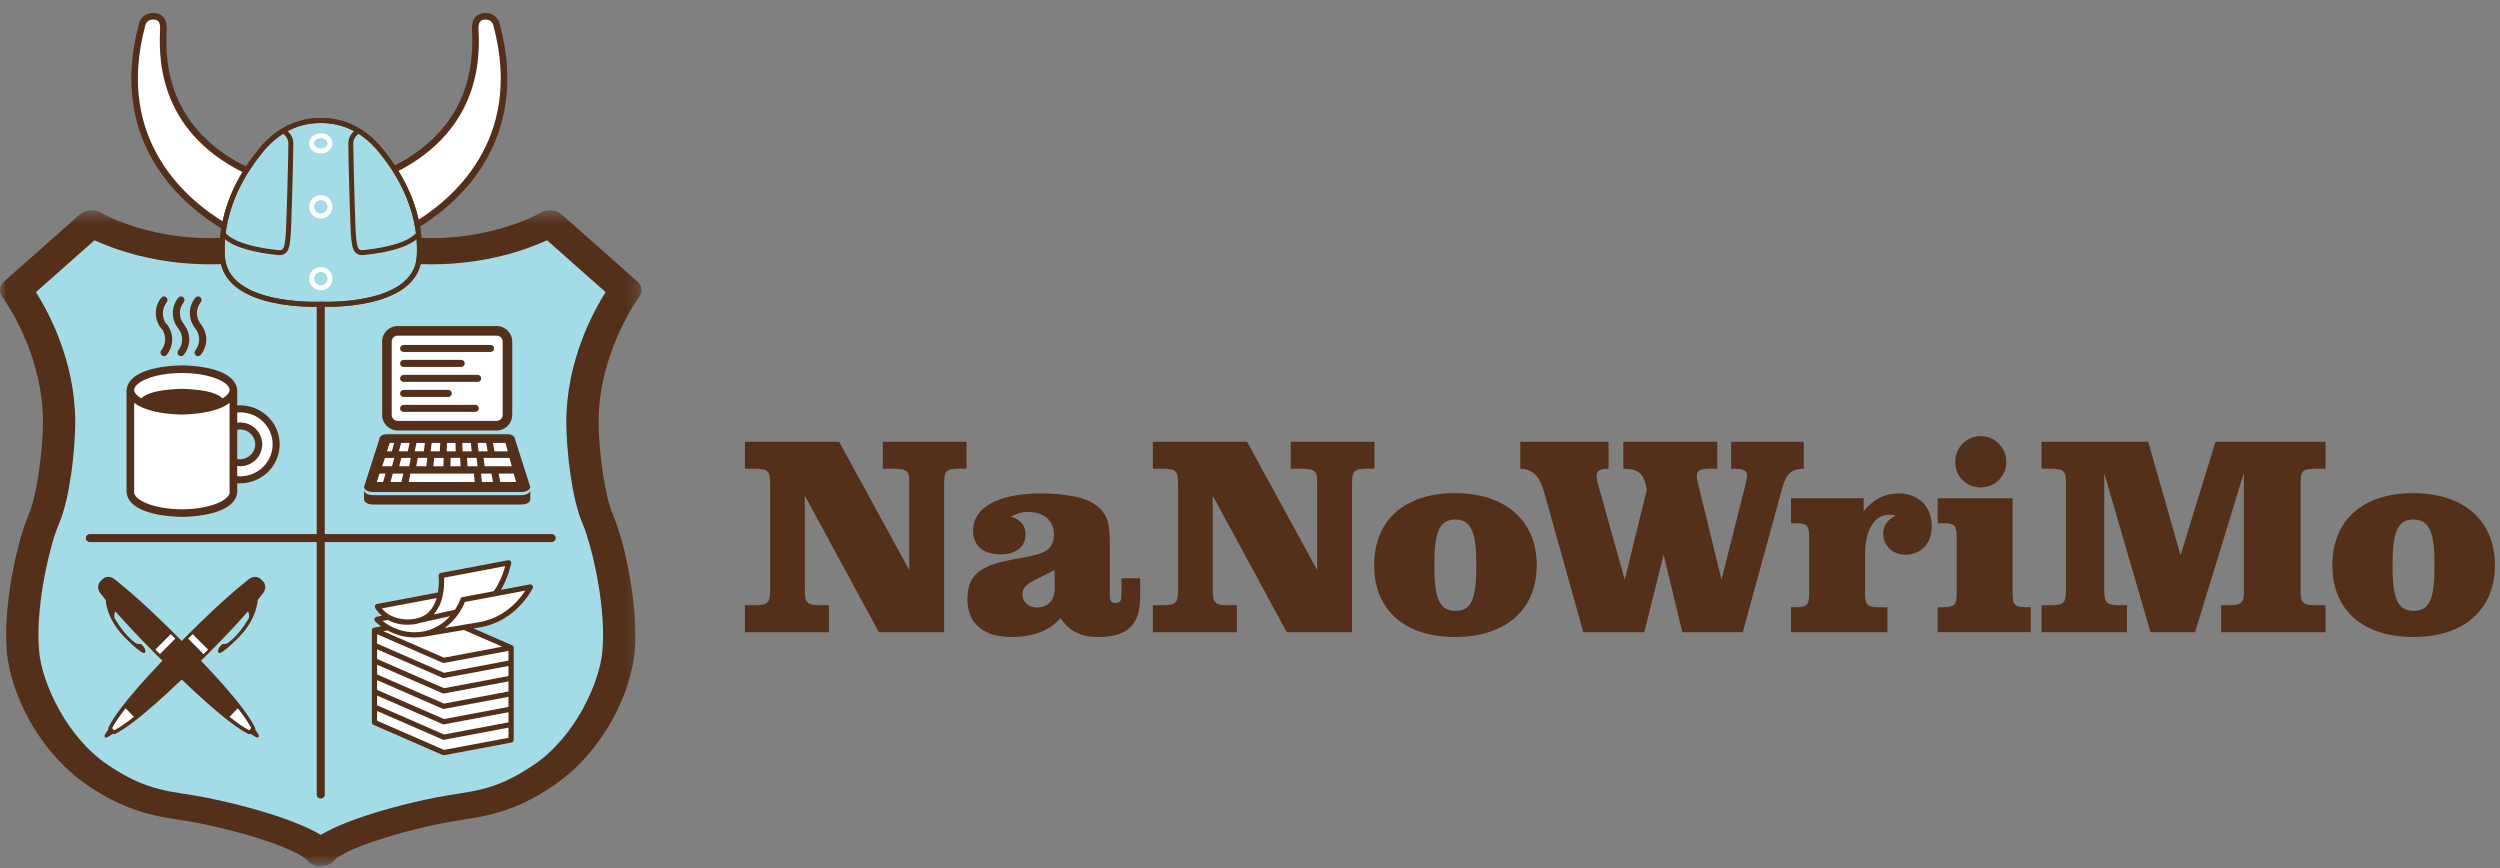 <?xml version="1.0" encoding="UTF-8"?>
<svg width="190px" height="66px" viewBox="0 0 190 66" version="1.1" xmlns="http://www.w3.org/2000/svg" xmlns:xlink="http://www.w3.org/1999/xlink">
    <rect x="0" y="0" width="190" height="66" fill="#808080" stroke="none"/>
    <!-- Generator: Sketch 51 (57462) - http://www.bohemiancoding.com/sketch -->
    <title>Page 1</title>
    <desc>Created with Sketch.</desc>
    <defs>
        <polygon id="path-1" points="0 0.492 48.754 0.492 48.754 50.35 0 50.35"></polygon>
    </defs>
    <g id="1.-Nav-+-Homepage-V3-+-V4" stroke="none" stroke-width="1" fill="none" fill-rule="evenodd">
        <g id="1.-NaNo-Homepage-V4" transform="translate(-80, -4460)">
            <rect x="0" y="0" width="1440" height="4764"></rect>
            <g id="footer" transform="translate(0, 4426)">
                <g id="Page-1" transform="translate(80, 35)">
                    <g id="Group-3" transform="translate(0, 14.488)">
                        <mask id="mask-2" fill="white">
                            <use xlink:href="#path-1"></use>
                        </mask>
                        <g id="Clip-2"></g>
                        <path d="M16.762,2.593 C16.503,2.601 16.241,2.61 15.967,2.61 C13.424,2.61 11.333,2.118 9.885,1.627 C9.162,1.384 8.597,1.138 8.225,0.965 C8.04,0.873 7.901,0.798 7.813,0.751 C7.768,0.726 7.737,0.708 7.716,0.696 L7.698,0.686 C7.19,0.386 6.489,0.436 6.063,0.816 L0.324,5.892 C-0.049,6.224 -0.105,6.707 0.182,7.087 C0.182,7.087 0.216,7.135 0.296,7.251 C0.871,8.073 3.27,11.876 3.265,16.604 C3.277,18.394 2.848,22.143 2.159,23.678 C1.404,25.44 0.478,29.352 0.466,32.768 C0.466,33.235 0.487,33.696 0.526,34.137 C0.823,37.046 2.737,41.489 6.648,44.191 C8.43,45.404 9.951,46.025 11.337,46.377 C12.725,46.733 13.9,46.826 15.084,47.067 C17.117,47.472 19.115,48.013 20.661,48.563 C21.435,48.839 22.091,49.117 22.565,49.364 C23.041,49.605 23.322,49.847 23.331,49.874 C23.554,50.17 23.948,50.35 24.376,50.35 L24.383,50.35 C24.808,50.35 25.205,50.167 25.426,49.874 C25.435,49.847 25.715,49.605 26.188,49.364 C27.627,48.605 30.63,47.67 33.669,47.067 C34.858,46.826 36.029,46.733 37.418,46.377 C38.806,46.025 40.329,45.404 42.105,44.191 C46.02,41.489 47.933,37.046 48.227,34.137 C48.27,33.696 48.288,33.235 48.288,32.764 C48.277,29.347 47.353,25.44 46.602,23.678 C45.91,22.143 45.483,18.394 45.493,16.604 C45.493,13.903 46.272,11.503 47.049,9.787 C47.437,8.933 47.829,8.247 48.116,7.778 C48.259,7.545 48.377,7.37 48.459,7.251 C48.543,7.135 48.578,7.087 48.574,7.087 C48.858,6.707 48.805,6.224 48.429,5.892 L42.694,0.816 C42.267,0.436 41.564,0.386 41.057,0.686 L41.041,0.696 C40.753,0.866 37.553,2.614 32.79,2.61 C32.513,2.61 32.251,2.601 31.991,2.593 L16.762,2.593 Z" id="Fill-1" fill="#542F1A" mask="url(#mask-2)"></path>
                    </g>
                    <path d="M31.907,19.074 C32.196,19.082 32.486,19.089 32.79,19.089 C36.996,19.086 40.105,17.936 41.574,17.259 L46.028,21.202 C45.096,22.67 43.048,26.404 43.038,31.091 C43.052,33.113 43.409,36.774 44.285,38.828 C44.904,40.233 45.844,44.155 45.833,47.252 C45.833,47.678 45.816,48.092 45.782,48.477 C45.589,50.842 43.715,55.031 40.534,57.15 C38.942,58.224 37.779,58.681 36.68,58.965 C35.586,59.249 34.475,59.343 33.086,59.618 C30.925,60.05 28.818,60.619 27.107,61.227 C26.254,61.534 25.494,61.849 24.862,62.178 C24.693,62.265 24.53,62.357 24.379,62.448 C24.225,62.357 24.062,62.265 23.892,62.178 C22.014,61.205 18.921,60.277 15.671,59.618 C14.284,59.343 13.173,59.249 12.075,58.965 C10.978,58.681 9.819,58.224 8.225,57.15 C5.04,55.031 3.165,50.842 2.974,48.476 C2.941,48.092 2.923,47.678 2.923,47.256 C2.912,44.159 3.85,40.233 4.475,38.832 C5.35,36.774 5.706,33.113 5.72,31.091 C5.709,26.402 3.662,22.67 2.729,21.202 L7.181,17.259 C8.653,17.936 11.761,19.086 15.967,19.089 C16.269,19.089 16.559,19.082 16.847,19.074 L31.907,19.074 Z" id="Fill-4" fill="#A3DBE6"></path>
                    <path d="M24.071,22.281 L24.071,39.588 L6.826,39.588 C6.656,39.588 6.52,39.723 6.52,39.895 C6.52,40.06 6.656,40.197 6.826,40.197 L24.071,40.197 L24.071,59.385 C24.071,59.557 24.21,59.688 24.379,59.688 C24.546,59.688 24.685,59.557 24.685,59.385 L24.685,40.197 L41.933,40.197 C42.1,40.197 42.236,40.06 42.236,39.895 C42.236,39.723 42.1,39.588 41.933,39.588 L24.685,39.588 L24.685,22.284 L24.071,22.281 Z" id="Fill-6" fill="#542F1A"></path>
                    <path d="M14.886,26.007 C14.771,25.918 14.749,25.751 14.842,25.636 C15.041,25.37 15.14,25.084 15.14,24.8 C15.14,24.511 15.041,24.221 14.863,23.985 L14.839,23.962 C14.567,23.612 14.427,23.203 14.429,22.797 C14.427,22.387 14.567,21.977 14.842,21.63 C14.93,21.514 15.099,21.492 15.215,21.584 C15.33,21.674 15.354,21.842 15.263,21.961 C15.058,22.217 14.963,22.508 14.963,22.797 C14.963,23.081 15.058,23.368 15.243,23.608 L15.263,23.638 C15.534,23.984 15.676,24.389 15.676,24.8 C15.676,25.207 15.537,25.611 15.263,25.962 L15.267,25.962 C15.211,26.028 15.13,26.065 15.052,26.065 C14.996,26.065 14.936,26.047 14.886,26.007" id="Fill-8" fill="#542F1A"></path>
                    <path d="M13.593,26.007 C13.479,25.92 13.454,25.748 13.548,25.634 C13.747,25.37 13.844,25.082 13.844,24.8 C13.844,24.509 13.747,24.223 13.569,23.987 L13.546,23.962 C13.273,23.612 13.133,23.203 13.135,22.795 C13.133,22.387 13.273,21.977 13.548,21.631 C13.637,21.516 13.806,21.492 13.92,21.584 C14.036,21.68 14.06,21.839 13.969,21.961 C13.765,22.22 13.67,22.508 13.67,22.795 C13.67,23.081 13.765,23.37 13.949,23.604 L13.969,23.638 C14.241,23.984 14.385,24.385 14.379,24.8 C14.385,25.203 14.242,25.616 13.969,25.964 L13.972,25.964 C13.917,26.028 13.837,26.065 13.756,26.065 C13.703,26.065 13.643,26.047 13.593,26.007" id="Fill-10" fill="#542F1A"></path>
                    <path d="M12.303,26.014 C12.185,25.92 12.162,25.751 12.252,25.634 C12.454,25.369 12.551,25.084 12.551,24.796 C12.551,24.51 12.454,24.221 12.345,24.041 L12.251,23.962 C11.98,23.613 11.839,23.202 11.841,22.797 C11.839,22.391 11.98,21.977 12.252,21.629 C12.345,21.513 12.512,21.494 12.627,21.584 C12.743,21.68 12.767,21.842 12.677,21.961 C12.471,22.216 12.378,22.505 12.378,22.797 C12.378,23.081 12.471,23.37 12.584,23.559 L12.679,23.634 C12.949,23.983 13.088,24.39 13.088,24.796 C13.088,25.203 12.949,25.616 12.679,25.961 L12.679,25.964 C12.625,26.033 12.547,26.065 12.466,26.065 C12.412,26.065 12.352,26.048 12.303,26.014" id="Fill-12" fill="#542F1A"></path>
                    <path d="M40.301,36.253 C40.301,36.461 40,36.633 39.629,36.633 L28.346,36.633 C27.973,36.633 27.668,36.461 27.668,36.253 L27.668,36.964 C27.668,37.176 27.973,37.343 28.346,37.343 L39.629,37.343 C40,37.343 40.301,37.176 40.301,36.964 L40.301,36.253 Z" id="Fill-14" fill="#542F1A"></path>
                    <path d="M39.141,32.377 C39.141,32.17 38.897,32 38.592,32 L29.384,32 C29.075,32 28.831,32.17 28.831,32.377 L27.667,36.01 C27.667,36.222 27.974,36.391 28.346,36.391 L39.629,36.391 C40.001,36.391 40.301,36.222 40.301,36.01 L39.141,32.377 Z" id="Fill-16" fill="#542F1A"></path>
                    <polygon id="Fill-18" fill="#FFFFFF" points="38.717 33.803 38.891 34.435 36.834 34.435 36.752 33.803"></polygon>
                    <polygon id="Fill-20" fill="#FFFFFF" points="38.414 32.665 38.587 33.301 37.582 33.301 37.468 32.665"></polygon>
                    <polygon id="Fill-22" fill="#FFFFFF" points="35.785 32.665 35.847 33.303 35.159 33.303 35.137 32.665"></polygon>
                    <polygon id="Fill-24" fill="#FFFFFF" points="35.001 34.435 34.235 34.435 34.249 33.799 34.97 33.799"></polygon>
                    <polygon id="Fill-26" fill="#FFFFFF" points="33.975 32.665 34.619 32.665 34.633 33.303 33.948 33.303"></polygon>
                    <polygon id="Fill-28" fill="#FFFFFF" points="32.808 32.663 33.458 32.663 33.426 33.301 32.731 33.301"></polygon>
                    <polygon id="Fill-30" fill="#FFFFFF" points="33.723 33.803 33.699 34.435 32.934 34.435 32.997 33.803"></polygon>
                    <polygon id="Fill-32" fill="#FFFFFF" points="31.651 32.665 32.292 32.665 32.209 33.303 31.526 33.303"></polygon>
                    <polygon id="Fill-34" fill="#FFFFFF" points="32.471 33.8 32.4 34.435 31.636 34.435 31.75 33.8"></polygon>
                    <polygon id="Fill-36" fill="#FFFFFF" points="30.488 32.663 31.126 32.663 30.995 33.301 30.313 33.301"></polygon>
                    <polygon id="Fill-38" fill="#FFFFFF" points="31.22 33.803 31.098 34.435 30.341 34.435 30.501 33.803"></polygon>
                    <polygon id="Fill-40" fill="#FFFFFF" points="29.617 32.665 29.959 32.665 29.782 33.303 29.408 33.303"></polygon>
                    <polygon id="Fill-42" fill="#FFFFFF" points="29.258 33.803 29.962 33.803 29.797 34.435 29.046 34.435"></polygon>
                    <polygon id="Fill-44" fill="#FFFFFF" points="29.118 35.631 28.637 35.631 28.844 34.993 29.299 34.993"></polygon>
                    <polygon id="Fill-46" fill="#FFFFFF" points="30.513 35.631 29.679 35.631 29.853 34.993 30.645 34.993"></polygon>
                    <polygon id="Fill-48" fill="#FFFFFF" points="31.065 35.631 31.188 34.993 36.016 34.993 36.078 35.631"></polygon>
                    <polygon id="Fill-50" fill="#FFFFFF" points="35.532 34.435 35.498 33.799 36.218 33.799 36.294 34.435"></polygon>
                    <polygon id="Fill-52" fill="#FFFFFF" points="36.303 32.665 36.947 32.665 37.058 33.301 36.369 33.301"></polygon>
                    <polygon id="Fill-54" fill="#FFFFFF" points="36.627 35.631 36.557 34.993 37.353 34.993 37.468 35.631"></polygon>
                    <polygon id="Fill-56" fill="#FFFFFF" points="38.017 35.631 37.899 34.993 39.044 34.993 39.219 35.631"></polygon>
                    <path d="M37.751,23.78 L30.224,23.78 C29.571,23.78 29.042,24.306 29.042,24.959 L29.042,30.535 C29.042,31.185 29.569,31.715 30.224,31.715 L37.751,31.715 C38.4,31.715 38.927,31.185 38.927,30.535 L38.93,30.535 L38.93,24.959 C38.927,24.306 38.4,23.78 37.751,23.78" id="Fill-58" fill="#542F1A"></path>
                    <path d="M38.204,30.535 C38.204,30.78 37.997,30.985 37.751,30.985 L30.224,30.985 C29.971,30.985 29.77,30.78 29.77,30.535 L29.77,24.959 C29.77,24.71 29.971,24.51 30.224,24.51 L37.751,24.51 C37.997,24.51 38.204,24.71 38.204,24.959 L38.204,30.535 Z" id="Fill-60" fill="#FFFFFF"></path>
                    <path d="M30.676,25.747 C30.527,25.747 30.408,25.633 30.408,25.485 C30.408,25.334 30.527,25.216 30.676,25.216 L37.283,25.216 C37.431,25.216 37.553,25.334 37.553,25.485 C37.553,25.633 37.431,25.747 37.283,25.747 L30.676,25.747 Z" id="Fill-62" fill="#542F1A"></path>
                    <path d="M30.678,26.888 C30.527,26.888 30.408,26.769 30.408,26.619 C30.408,26.47 30.527,26.35 30.678,26.35 L35.049,26.35 C35.199,26.35 35.318,26.47 35.318,26.619 C35.318,26.769 35.199,26.888 35.049,26.888 L30.678,26.888 Z" id="Fill-64" fill="#542F1A"></path>
                    <path d="M30.676,28.024 C30.527,28.024 30.408,27.906 30.408,27.761 C30.408,27.61 30.527,27.492 30.676,27.492 L36.307,27.492 C36.452,27.492 36.57,27.61 36.57,27.761 C36.57,27.906 36.452,28.024 36.307,28.024 L30.676,28.024 Z" id="Fill-66" fill="#542F1A"></path>
                    <path d="M30.676,29.168 C30.527,29.168 30.408,29.048 30.408,28.899 C30.408,28.753 30.527,28.632 30.676,28.632 L34.07,28.632 C34.22,28.632 34.338,28.753 34.338,28.899 C34.338,29.048 34.22,29.168 34.07,29.168 L30.676,29.168 Z" id="Fill-68" fill="#542F1A"></path>
                    <path d="M30.678,30.303 C30.527,30.303 30.408,30.182 30.408,30.035 C30.408,29.887 30.527,29.769 30.678,29.769 L36.126,29.769 C36.275,29.769 36.393,29.887 36.393,30.035 C36.393,30.182 36.275,30.303 36.126,30.303 L30.678,30.303 Z" id="Fill-70" fill="#542F1A"></path>
                    <path d="M18.029,31.66 C18.096,31.649 18.166,31.64 18.237,31.64 C18.884,31.64 19.399,32.146 19.399,32.768 C19.399,33.392 18.882,33.903 18.237,33.903 C18.166,33.903 18.096,33.893 18.029,33.881 L18.029,31.66 Z M18.237,29.806 C18.168,29.806 18.097,29.811 18.029,29.817 L18.029,28.635 C17.91,27.367 16.025,26.812 13.824,26.769 C11.624,26.812 9.736,27.367 9.618,28.635 L9.618,36.413 C9.736,37.683 11.624,38.239 13.824,38.283 C16.025,38.239 17.91,37.683 18.029,36.413 L18.029,35.725 C18.097,35.73 18.168,35.735 18.237,35.735 C19.901,35.732 21.255,34.41 21.255,32.768 C21.255,31.13 19.901,29.81 18.237,29.806 Z" id="Fill-72" fill="#542F1A"></path>
                    <path d="M11.164,27.79 C11.822,27.521 12.774,27.348 13.824,27.348 C14.875,27.348 15.824,27.521 16.487,27.79 C17.163,28.055 17.471,28.417 17.448,28.636 C17.45,28.657 17.447,28.681 17.442,28.704 C17.44,28.717 17.437,28.729 17.435,28.74 C17.429,28.763 17.42,28.786 17.408,28.809 C17.404,28.817 17.4,28.826 17.396,28.833 C17.38,28.861 17.362,28.887 17.34,28.919 C17.336,28.925 17.332,28.93 17.326,28.937 C17.301,28.965 17.274,28.999 17.241,29.029 C17.235,29.036 17.23,29.041 17.222,29.048 C17.191,29.077 17.153,29.11 17.113,29.138 C17.105,29.146 17.096,29.154 17.087,29.161 C17.048,29.191 17.002,29.219 16.955,29.248 C16.943,29.257 16.932,29.265 16.918,29.274 C16.87,29.303 16.816,29.331 16.762,29.361 C16.746,29.368 16.733,29.374 16.718,29.382 C16.789,29.347 16.855,29.313 16.915,29.275 C16.363,28.75 15.176,28.598 13.824,28.548 C12.473,28.601 11.288,28.752 10.735,29.275 C10.653,29.228 10.585,29.177 10.521,29.129 C10.51,29.119 10.498,29.11 10.487,29.1 C10.439,29.06 10.398,29.019 10.361,28.981 C10.353,28.971 10.342,28.961 10.334,28.952 C10.295,28.905 10.264,28.861 10.241,28.817 C10.238,28.81 10.237,28.807 10.234,28.802 C10.216,28.765 10.207,28.732 10.202,28.698 C10.198,28.677 10.194,28.655 10.196,28.636 C10.175,28.417 10.485,28.055 11.164,27.79" id="Fill-74" fill="#FFFFFF"></path>
                    <path d="M16.487,37.261 C15.824,37.527 14.875,37.707 13.824,37.707 C12.774,37.707 11.822,37.527 11.164,37.261 C10.485,36.995 10.175,36.634 10.196,36.414 L10.196,29.615 C10.197,29.617 10.199,29.617 10.202,29.619 C10.283,29.682 10.374,29.741 10.471,29.799 C10.501,29.815 10.532,29.831 10.564,29.848 C10.641,29.889 10.72,29.928 10.802,29.965 C10.835,29.979 10.866,29.996 10.898,30.008 C11.012,30.057 11.131,30.098 11.256,30.139 C11.281,30.147 11.307,30.153 11.33,30.16 C11.438,30.195 11.547,30.224 11.661,30.25 C11.703,30.262 11.745,30.27 11.787,30.281 C11.902,30.307 12.021,30.328 12.143,30.35 C12.17,30.355 12.198,30.362 12.227,30.367 C12.375,30.392 12.529,30.411 12.687,30.431 C12.726,30.434 12.765,30.438 12.804,30.443 C12.928,30.455 13.057,30.466 13.186,30.476 C13.23,30.478 13.276,30.481 13.322,30.485 C13.487,30.494 13.653,30.502 13.824,30.507 C13.994,30.502 14.16,30.494 14.325,30.485 C14.373,30.481 14.421,30.478 14.468,30.475 C14.592,30.466 14.713,30.455 14.833,30.443 C14.879,30.438 14.923,30.434 14.968,30.43 C15.12,30.411 15.269,30.392 15.413,30.369 C15.455,30.362 15.495,30.351 15.536,30.344 C15.641,30.327 15.744,30.307 15.845,30.285 C15.897,30.272 15.95,30.259 16.003,30.248 C16.098,30.223 16.191,30.198 16.282,30.17 C16.32,30.159 16.361,30.148 16.401,30.135 C16.52,30.096 16.632,30.057 16.742,30.011 C16.78,29.996 16.816,29.977 16.854,29.961 C16.932,29.925 17.009,29.888 17.081,29.849 C17.112,29.832 17.144,29.816 17.174,29.799 C17.272,29.74 17.365,29.681 17.448,29.616 L17.448,36.414 C17.471,36.634 17.163,36.995 16.487,37.261" id="Fill-76" fill="#FFFFFF"></path>
                    <path d="M18.237,35.202 C18.166,35.202 18.099,35.188 18.029,35.182 L18.029,34.415 C18.098,34.422 18.166,34.435 18.237,34.435 C19.169,34.433 19.927,33.694 19.93,32.768 C19.927,31.845 19.169,31.108 18.237,31.106 C18.166,31.106 18.098,31.119 18.029,31.127 L18.029,30.357 C18.099,30.352 18.166,30.337 18.237,30.337 C19.615,30.337 20.721,31.427 20.721,32.768 C20.721,34.109 19.615,35.202 18.237,35.202" id="Fill-78" fill="#FFFFFF"></path>
                    <path d="M19.972,44.11 C20.109,43.933 20.163,43.76 20.163,43.608 C20.149,43.341 20.029,43.213 19.995,43.19 L19.823,43.014 C19.803,42.995 19.654,42.844 19.391,42.843 C19.242,42.843 19.07,42.897 18.894,43.034 C18.465,43.375 16.966,44.551 14.321,47.198 C11.671,49.846 9.024,52.666 8.223,54.33 L8.216,54.365 C8.219,54.382 8.231,54.401 8.24,54.418 L8.213,54.461 L7.963,54.853 C7.963,54.853 7.947,54.891 7.943,54.936 C7.943,54.953 7.947,54.984 7.978,55.022 L8.038,55.049 L8.156,55.034 L8.543,54.792 L8.591,54.756 C8.629,54.771 8.666,54.788 8.703,54.792 L8.743,54.783 C10.339,53.979 13.156,51.333 15.81,48.686 C17.194,47.301 18.176,46.231 18.846,45.464 C18.936,45.6 18.969,45.897 18.893,46.021 C18.017,47.474 17.266,47.9 17.266,47.9 C17.266,47.9 17.078,47.966 16.98,47.943 C16.882,47.923 16.833,48.02 16.712,48.147 C16.591,48.274 16.524,48.523 16.613,48.611 C16.827,48.815 18.23,47.348 18.23,47.348 C19.549,45.97 19.59,44.587 19.59,44.587 L19.972,44.11 Z" id="Fill-80" fill="#542F1A"></path>
                    <path d="M8.03,44.587 C8.03,44.587 8.07,45.97 9.389,47.348 C9.389,47.348 10.793,48.815 11.006,48.611 C11.096,48.523 11.027,48.274 10.906,48.147 C10.786,48.02 10.738,47.923 10.64,47.943 C10.541,47.966 10.355,47.9 10.355,47.9 C10.355,47.9 9.603,47.474 8.725,46.021 C8.651,45.897 8.683,45.6 8.773,45.464 C9.444,46.231 10.425,47.301 11.81,48.686 C14.462,51.333 17.28,53.979 18.877,54.783 L18.917,54.792 C18.952,54.788 18.991,54.771 19.03,54.756 L19.076,54.792 L19.464,55.034 L19.581,55.049 L19.641,55.022 C19.672,54.984 19.675,54.953 19.675,54.936 C19.672,54.891 19.657,54.853 19.657,54.853 L19.408,54.461 L19.381,54.418 C19.388,54.401 19.399,54.383 19.404,54.365 L19.396,54.33 C18.595,52.666 15.948,49.846 13.299,47.199 C10.653,44.551 9.155,43.375 8.724,43.034 C8.55,42.897 8.377,42.843 8.227,42.843 C7.965,42.844 7.816,42.995 7.798,43.014 L7.623,43.19 C7.59,43.213 7.47,43.341 7.456,43.608 C7.456,43.76 7.511,43.934 7.648,44.11 L8.03,44.587 Z" id="Fill-82" fill="#542F1A"></path>
                    <path d="M40.465,43.491 C40.418,43.43 40.344,43.401 40.27,43.415 L38.071,43.829 C38.65,42.86 38.842,41.819 38.853,41.814 C38.866,41.748 38.846,41.68 38.799,41.633 C38.754,41.586 38.686,41.567 38.622,41.577 L33.497,42.543 C33.395,42.562 33.324,42.659 33.336,42.761 C33.336,42.761 33.357,42.932 33.357,43.202 C33.354,43.434 33.333,43.725 33.281,44.029 L28.651,44.902 C28.59,44.911 28.537,44.955 28.51,45.009 C28.482,45.064 28.482,45.129 28.508,45.184 C28.513,45.199 28.665,45.496 29.019,45.801 L28.611,45.876 C28.54,45.891 28.482,45.941 28.46,46.01 C28.436,46.079 28.451,46.153 28.501,46.207 C28.506,46.214 28.665,46.387 28.958,46.602 L28.424,46.703 C28.421,46.705 28.419,46.706 28.416,46.706 C28.386,46.713 28.354,46.727 28.33,46.747 C28.327,46.75 28.325,46.755 28.323,46.757 C28.316,46.764 28.313,46.771 28.309,46.777 C28.289,46.801 28.276,46.831 28.271,46.862 C28.269,46.866 28.263,46.87 28.263,46.875 C28.263,46.878 28.265,46.879 28.265,46.882 C28.264,46.887 28.262,46.893 28.262,46.897 L28.262,53.907 C28.262,53.91 28.263,53.91 28.263,53.912 C28.263,53.944 28.275,53.974 28.291,54.002 C28.294,54.008 28.299,54.016 28.304,54.023 C28.324,54.05 28.349,54.073 28.383,54.089 L33.639,56.38 L33.755,56.395 L38.88,55.431 C38.923,55.423 38.958,55.397 38.986,55.369 C38.99,55.364 38.995,55.36 38.998,55.356 C39.023,55.325 39.035,55.289 39.038,55.247 C39.038,55.242 39.042,55.239 39.042,55.235 L39.042,48.226 C39.042,48.19 39.031,48.162 39.016,48.133 C39.014,48.129 39.011,48.125 39.009,48.12 C38.988,48.09 38.961,48.063 38.926,48.047 C38.924,48.047 38.923,48.043 38.922,48.043 L35.979,46.759 L36.448,46.68 L36.448,46.682 C39.288,46.218 40.476,43.714 40.486,43.696 C40.518,43.628 40.511,43.55 40.465,43.491" id="Fill-84" fill="#542F1A"></path>
                    <path d="M33.412,44.995 C33.441,44.933 33.463,44.868 33.487,44.806 C33.502,44.768 33.518,44.727 33.531,44.687 C33.554,44.616 33.575,44.545 33.594,44.476 C33.61,44.416 33.625,44.355 33.638,44.295 C33.643,44.276 33.65,44.259 33.652,44.241 C33.653,44.236 33.651,44.233 33.652,44.23 C33.733,43.837 33.757,43.468 33.754,43.202 C33.754,43.083 33.75,42.982 33.747,42.902 L38.392,42.026 C38.317,42.301 38.178,42.738 37.958,43.199 C37.839,43.448 37.694,43.698 37.529,43.931 L35.147,44.38 C35.073,44.393 35.014,44.446 34.994,44.517 C34.994,44.517 34.97,44.594 34.916,44.718 L34.687,45.167 C34.654,45.222 34.62,45.279 34.58,45.338 L32.958,45.699 C32.967,45.688 32.972,45.68 32.98,45.671 C33.023,45.623 33.058,45.572 33.098,45.52 C33.116,45.495 33.135,45.471 33.153,45.448 L33.412,44.995 Z" id="Fill-86" fill="#FFFFFF"></path>
                    <path d="M29.511,46.491 C29.336,46.387 29.194,46.284 29.083,46.195 L29.482,46.121 C29.85,46.323 30.334,46.479 30.961,46.479 C31.085,46.479 31.215,46.47 31.35,46.458 L31.371,46.458 C31.53,46.439 31.675,46.41 31.814,46.373 C31.861,46.36 31.91,46.346 31.956,46.332 C31.978,46.326 32.003,46.319 32.024,46.313 L34.203,45.829 C33.785,46.294 33.181,46.749 32.313,46.966 C32.161,46.994 32.011,47.024 31.849,47.036 C31.73,47.046 31.617,47.052 31.506,47.052 C30.661,47.052 29.981,46.773 29.511,46.491" id="Fill-88" fill="#FFFFFF"></path>
                    <path d="M33.189,44.453 C33.167,44.525 33.14,44.595 33.114,44.665 C33.109,44.683 33.104,44.698 33.097,44.712 L33.097,44.713 C32.948,45.095 32.721,45.45 32.362,45.701 L32.361,45.701 C32.255,45.776 32.132,45.836 32.001,45.893 L32,45.893 C31.956,45.91 31.907,45.926 31.861,45.942 L31.86,45.942 C31.699,45.995 31.527,46.041 31.33,46.061 C31.2,46.074 31.078,46.08 30.961,46.08 C30.8,46.08 30.658,46.063 30.524,46.041 C30.42,46.026 30.327,46.005 30.236,45.984 C29.835,45.879 29.53,45.71 29.316,45.536 C29.19,45.429 29.092,45.325 29.021,45.237 L33.189,44.453 Z" id="Fill-90" fill="#FFFFFF"></path>
                    <polygon id="Fill-92" fill="#FFFFFF" points="28.659 48.348 33.639 50.518 33.755 50.532 38.644 49.614 38.644 50.381 33.741 51.302 28.659 49.085"></polygon>
                    <polygon id="Fill-94" fill="#FFFFFF" points="28.659 51.864 33.64 54.035 33.755 54.048 38.644 53.129 38.644 53.898 33.742 54.82 28.659 52.603"></polygon>
                    <polygon id="Fill-96" fill="#FFFFFF" points="33.742 55.993 28.659 53.776 28.659 53.038 33.64 55.208 33.755 55.221 38.644 54.302 38.644 55.069"></polygon>
                    <polygon id="Fill-98" fill="#FFFFFF" points="33.742 53.648 28.659 51.431 28.659 50.692 33.64 52.864 33.755 52.876 38.644 51.958 38.644 52.725"></polygon>
                    <polygon id="Fill-100" fill="#FFFFFF" points="33.742 52.474 28.659 50.258 28.659 49.52 33.64 51.692 33.755 51.704 38.644 50.786 38.644 51.551"></polygon>
                    <polygon id="Fill-102" fill="#FFFFFF" points="38.644 49.207 33.742 50.131 28.659 47.914 28.659 47.2 33.64 49.372 33.756 49.385 38.643 48.464"></polygon>
                    <path d="M38.171,48.147 L33.742,48.984 L29.132,46.974 L29.45,46.912 C29.958,47.19 30.651,47.447 31.506,47.45 C31.569,47.45 31.637,47.443 31.701,47.44 C31.724,47.45 32.154,47.413 32.322,47.376 L35.261,46.88 L38.171,48.147 Z" id="Fill-104" fill="#FFFFFF"></path>
                    <path d="M39.24,44.747 C38.628,45.389 37.693,46.079 36.384,46.288 L36.383,46.288 L33.796,46.724 C34.23,46.417 34.552,46.059 34.793,45.728 C34.796,45.723 34.799,45.717 34.804,45.713 C34.933,45.532 35.038,45.361 35.12,45.208 C35.144,45.162 35.169,45.115 35.191,45.073 C35.255,44.94 35.304,44.826 35.333,44.749 L35.828,44.655 L35.844,44.654 L39.919,43.887 C39.774,44.112 39.55,44.421 39.24,44.747" id="Fill-106" fill="#FFFFFF"></path>
                    <g id="Group-111" transform="translate(9.5, 0.237)">
                        <path d="M7.511,15.933 C4.712,14.267 -1.113,9.605 1.302,0.628 C1.302,0.628 1.439,-0.06 2.236,0.004 C2.719,0.042 2.936,0.38 2.918,0.939 C2.871,2.516 2.411,8.419 9.246,11.72" id="Fill-108" fill="#FFFFFF"></path>
                        <path d="M7.511,15.933 C4.712,14.267 -1.113,9.605 1.302,0.628 C1.302,0.628 1.439,-0.06 2.236,0.004 C2.719,0.042 2.936,0.38 2.918,0.939 C2.871,2.516 2.411,8.419 9.246,11.72" id="Stroke-110" stroke="#542F1A" stroke-width="0.5" stroke-linecap="round" stroke-linejoin="round"></path>
                    </g>
                    <g id="Group-115" transform="translate(29.45, 0.237)">
                        <path d="M2.1,15.918 C4.908,14.243 10.693,9.584 8.285,0.627 C8.285,0.627 8.149,-0.06 7.351,0.004 C6.869,0.042 6.653,0.38 6.669,0.939 C6.719,2.513 7.174,8.39 0.393,11.697" id="Fill-112" fill="#FFFFFF"></path>
                        <path d="M2.1,15.918 C4.908,14.243 10.693,9.584 8.285,0.627 C8.285,0.627 8.149,-0.06 7.351,0.004 C6.869,0.042 6.653,0.38 6.669,0.939 C6.719,2.513 7.174,8.39 0.393,11.697" id="Stroke-114" stroke="#542F1A" stroke-width="0.5" stroke-linecap="round" stroke-linejoin="round"></path>
                    </g>
                    <path d="M24.497,22.12 C24.497,22.12 31.643,22.448 31.863,18.491 C32.083,14.534 29.885,11.601 28.931,10.429 C27.979,9.257 26.513,8.158 24.388,8.158 L24.377,8.158 C22.251,8.158 20.785,9.257 19.833,10.429 C18.88,11.601 16.681,14.534 16.9,18.491 C17.12,22.448 24.267,22.12 24.267,22.12 L24.497,22.12 Z" id="Fill-116" fill="#A3DBE6"></path>
                    <path d="M24.497,22.12 C24.497,22.12 31.643,22.448 31.863,18.491 C32.083,14.534 29.885,11.601 28.931,10.429 C27.979,9.257 26.513,8.158 24.388,8.158 L24.377,8.158 C22.251,8.158 20.785,9.257 19.833,10.429 C18.88,11.601 16.681,14.534 16.9,18.491 C17.12,22.448 24.267,22.12 24.267,22.12 L24.497,22.12 Z" id="Stroke-118" stroke="#542F1A" stroke-width="0.377"></path>
                    <path d="M21.595,8.992 C21.85,9.18 22.105,9.475 22.105,9.914 C22.105,10.794 21.958,16.586 21.884,17.098 C21.811,17.61 21.811,18.271 21.151,18.197 C20.622,18.139 18.024,17.892 17.053,16.889" id="Stroke-120" stroke="#542F1A" stroke-width="0.377" stroke-linecap="round" stroke-linejoin="round"></path>
                    <path d="M27.199,8.972 C26.934,9.156 26.661,9.459 26.661,9.914 C26.661,10.795 26.804,16.586 26.88,17.098 C26.953,17.611 26.953,18.27 27.613,18.197 C28.162,18.136 30.941,17.874 31.814,16.771" id="Stroke-122" stroke="#542F1A" stroke-width="0.377" stroke-linecap="round" stroke-linejoin="round"></path>
                    <path d="M25.079,9.894 C25.079,10.216 24.767,10.474 24.382,10.474 C23.996,10.474 23.684,10.216 23.684,9.894 C23.684,9.574 23.996,9.312 24.382,9.312 C24.767,9.312 25.079,9.574 25.079,9.894 Z" id="Stroke-124" stroke="#FFFFFF" stroke-width="0.377" stroke-linecap="round" stroke-linejoin="round"></path>
                    <path d="M25.079,14.717 C25.079,15.103 24.767,15.415 24.382,15.415 C23.996,15.415 23.684,15.103 23.684,14.717 C23.684,14.331 23.996,14.02 24.382,14.02 C24.767,14.02 25.079,14.331 25.079,14.717 Z" id="Stroke-126" stroke="#FFFFFF" stroke-width="0.377" stroke-linecap="round" stroke-linejoin="round"></path>
                    <path d="M24.497,22.12 C24.497,22.12 31.643,22.448 31.863,18.491 C32.083,14.534 29.885,11.601 28.931,10.429 C27.979,9.257 26.513,8.158 24.388,8.158 L24.377,8.158 C22.251,8.158 20.785,9.257 19.833,10.429 C18.88,11.601 16.681,14.534 16.9,18.491 C17.12,22.448 24.267,22.12 24.267,22.12 L24.497,22.12 Z" id="Stroke-128" stroke="#542F1A" stroke-width="0.377" stroke-linecap="round" stroke-linejoin="round"></path>
                    <path d="M25.079,20.18 C25.079,20.564 24.767,20.877 24.382,20.877 C23.996,20.877 23.684,20.564 23.684,20.18 C23.684,19.796 23.996,19.481 24.382,19.481 C24.767,19.481 25.079,19.796 25.079,20.18 Z" id="Stroke-130" stroke="#FFFFFF" stroke-width="0.377" stroke-linecap="round" stroke-linejoin="round"></path>
                    <polygon id="Fill-132" fill="#FFFFFF" points="14.299 47.539 14.641 47.195 15.814 48.369 15.471 48.712"></polygon>
                    <path d="M8.527,54.331 C8.743,53.915 9.097,53.404 9.546,52.828 L10.177,53.478 C9.607,53.93 9.107,54.281 8.707,54.493 C8.666,54.472 8.606,54.44 8.607,54.445 L8.605,54.442 L8.584,54.408 C8.568,54.401 8.556,54.368 8.527,54.331" id="Fill-134" fill="#FFFFFF"></path>
                    <polygon id="Fill-136" fill="#FFFFFF" points="12.148 48.712 11.807 48.369 12.978 47.195 13.322 47.539"></polygon>
                    <path d="M19.035,54.408 L19.013,54.443 L19.011,54.445 C19.013,54.44 18.953,54.472 18.913,54.493 C18.513,54.281 18.012,53.93 17.442,53.478 L18.072,52.828 C18.525,53.404 18.876,53.914 19.094,54.331 C19.064,54.368 19.051,54.401 19.035,54.408" id="Fill-138" fill="#FFFFFF"></path>
                    <path d="M69.101,42.321 L69.101,35.852 C69.101,34.861 69.08,34.623 67.915,34.623 L67.096,34.623 L67.096,32.575 L73.457,32.575 L73.457,34.623 L72.94,34.623 C71.84,34.623 71.754,34.817 71.754,35.852 L71.754,47.045 L66.794,47.045 L61.166,36.672 L61.166,43.745 C61.166,44.78 61.252,44.996 62.352,44.996 L62.998,44.996 L62.998,47.045 L56.615,47.045 L56.615,44.996 L57.327,44.996 C58.428,44.996 58.534,44.78 58.534,43.745 L58.534,35.852 C58.534,34.817 58.428,34.623 57.327,34.623 L56.615,34.623 L56.615,32.575 L63.775,32.575 L69.101,42.321 Z" id="Fill-140" fill="#542F1A"></path>
                    <path d="M77.705,44.155 C77.705,44.736 78.158,45.168 78.826,45.168 C79.624,45.168 80.162,44.629 80.162,43.701 L80.162,43.637 L80.141,42.321 C78.589,43.163 77.705,43.336 77.705,44.155 M76.886,47.412 C74.729,47.412 73.522,46.376 73.522,44.543 C73.522,42.516 74.707,41.912 77.295,41.46 C79.192,41.136 80.099,40.92 80.099,39.604 C80.099,38.592 79.365,37.902 78.092,37.902 C77.662,37.902 77.251,38.031 76.82,38.268 C77.575,38.483 77.942,38.936 77.942,39.647 C77.942,40.532 77.209,41.136 76.066,41.136 C74.707,41.136 73.952,40.467 73.952,39.325 C73.952,37.622 75.764,36.5 79.15,36.5 C81.09,36.5 82.492,36.845 83.16,37.297 C84.217,38.009 84.346,38.85 84.346,40.251 L84.346,44.177 C84.346,44.629 84.39,44.823 84.777,44.823 C85.187,44.823 85.23,44.586 85.23,44.177 L85.23,42.947 L86.654,42.947 L86.654,44.284 C86.654,46.483 85.748,47.412 83.419,47.412 C82.147,47.412 81.241,46.957 80.594,45.967 C79.861,46.893 78.545,47.412 76.886,47.412" id="Fill-142" fill="#542F1A"></path>
                    <path d="M100.104,42.321 L100.104,35.852 C100.104,34.861 100.082,34.623 98.917,34.623 L98.097,34.623 L98.097,32.575 L104.459,32.575 L104.459,34.623 L103.942,34.623 C102.843,34.623 102.755,34.817 102.755,35.852 L102.755,47.045 L97.796,47.045 L92.167,36.672 L92.167,43.745 C92.167,44.78 92.255,44.996 93.355,44.996 L94.001,44.996 L94.001,47.045 L87.617,47.045 L87.617,44.996 L88.329,44.996 C89.429,44.996 89.536,44.78 89.536,43.745 L89.536,35.852 C89.536,34.817 89.429,34.623 88.329,34.623 L87.617,34.623 L87.617,32.575 L94.777,32.575 L100.104,42.321 Z" id="Fill-144" fill="#542F1A"></path>
                    <path d="M110.583,38.483 C109.332,38.483 109.008,39.562 109.008,41.956 C109.008,44.349 109.332,45.427 110.625,45.427 C111.898,45.427 112.2,44.349 112.2,41.956 C112.2,39.562 111.876,38.483 110.583,38.483 M116.793,41.956 C116.793,45.319 114.441,47.411 110.604,47.411 C106.744,47.411 104.436,45.362 104.436,41.956 C104.436,38.548 106.744,36.478 110.583,36.478 C114.441,36.478 116.793,38.592 116.793,41.956" id="Fill-146" fill="#542F1A"></path>
                    <path d="M122.252,34.623 C121.626,34.623 121.345,34.753 121.345,35.162 C121.345,35.4 121.389,35.593 121.432,35.724 L123.48,43.055 L125.161,36.219 C124.947,34.99 124.58,34.645 123.373,34.623 L123.373,32.575 L130.51,32.575 L130.51,34.623 L130.035,34.623 C129.281,34.623 128.958,34.71 128.958,35.162 C128.958,35.356 129,35.552 129.043,35.724 L130.833,43.055 L132.687,35.701 C132.753,35.465 132.774,35.291 132.774,35.162 C132.774,34.688 132.451,34.623 131.567,34.623 L131.567,32.575 L137.087,32.575 L137.087,34.623 C136.161,34.623 135.75,35.011 135.47,36.026 L132.451,47.045 L127.858,47.045 L126.434,41.157 L124.968,47.045 L120.332,47.045 L117.356,36.413 C117.01,35.206 116.516,34.645 115.545,34.623 L115.545,32.575 L122.252,32.575 L122.252,34.623 Z" id="Fill-148" fill="#542F1A"></path>
                    <path d="M144.267,36.5 C145.841,36.5 146.812,37.512 146.812,39.001 C146.812,40.317 145.992,41.157 144.805,41.157 C143.835,41.157 143.124,40.467 143.124,39.583 C143.124,38.957 143.425,38.505 144.072,38.181 C143.9,38.139 143.749,38.117 143.598,38.117 C142.499,38.117 141.744,39.195 141.744,41.136 L141.744,44.133 C141.744,44.952 141.915,45.148 142.757,45.148 L143.448,45.148 L143.448,47.045 L136.116,47.045 L136.116,45.148 L136.482,45.148 C137.322,45.148 137.495,44.952 137.495,44.133 L137.495,39.777 C137.495,38.957 137.322,38.764 136.482,38.764 L136.116,38.764 L136.116,36.866 L141.635,36.866 L141.635,37.858 C142.37,36.952 143.253,36.5 144.267,36.5" id="Fill-150" fill="#542F1A"></path>
                    <path d="M150.541,32.144 C151.62,32.144 152.482,33.028 152.482,34.106 C152.482,35.184 151.62,36.046 150.541,36.046 C149.442,36.046 148.6,35.206 148.6,34.106 C148.6,33.005 149.463,32.144 150.541,32.144 M153.97,45.147 L154.336,45.147 L154.336,47.044 L147.263,47.044 L147.263,45.147 L147.695,45.147 C148.536,45.147 148.707,44.952 148.707,44.133 L148.707,39.777 C148.707,38.957 148.536,38.763 147.695,38.763 L147.263,38.763 L147.263,36.867 L152.956,36.867 L152.956,44.133 C152.956,44.952 153.129,45.147 153.97,45.147" id="Fill-152" fill="#542F1A"></path>
                    <path d="M176.743,34.623 L176.031,34.623 C174.89,34.623 174.846,34.839 174.846,35.852 L174.846,43.745 C174.846,44.758 174.89,44.996 176.031,44.996 L176.743,44.996 L176.743,47.045 L168.808,47.045 L168.808,44.996 L169.347,44.996 C170.533,44.996 170.533,44.716 170.533,43.745 L170.533,34.946 L166.824,47.045 L163.439,47.045 L159.923,34.968 L159.923,43.745 C159.923,44.78 160.01,44.996 161.11,44.996 L161.649,44.996 L161.649,47.045 L155.158,47.045 L155.158,44.996 L155.827,44.996 C156.927,44.996 157.012,44.78 157.012,43.745 L157.012,35.852 C157.012,34.817 156.927,34.623 155.827,34.623 L155.158,34.623 L155.158,32.575 L163.265,32.575 L165.724,41.201 L168.376,32.575 L176.743,32.575 L176.743,34.623 Z" id="Fill-154" fill="#542F1A"></path>
                    <path d="M183.405,38.483 C182.155,38.483 181.832,39.562 181.832,41.956 C181.832,44.349 182.155,45.427 183.448,45.427 C184.721,45.427 185.023,44.349 185.023,41.956 C185.023,39.562 184.699,38.483 183.405,38.483 M189.615,41.956 C189.615,45.319 187.265,47.411 183.427,47.411 C179.566,47.411 177.26,45.362 177.26,41.956 C177.26,38.548 179.566,36.478 183.405,36.478 C187.265,36.478 189.615,38.591 189.615,41.956" id="Fill-156" fill="#542F1A"></path>
                </g>
            </g>
        </g>
    </g>
</svg>